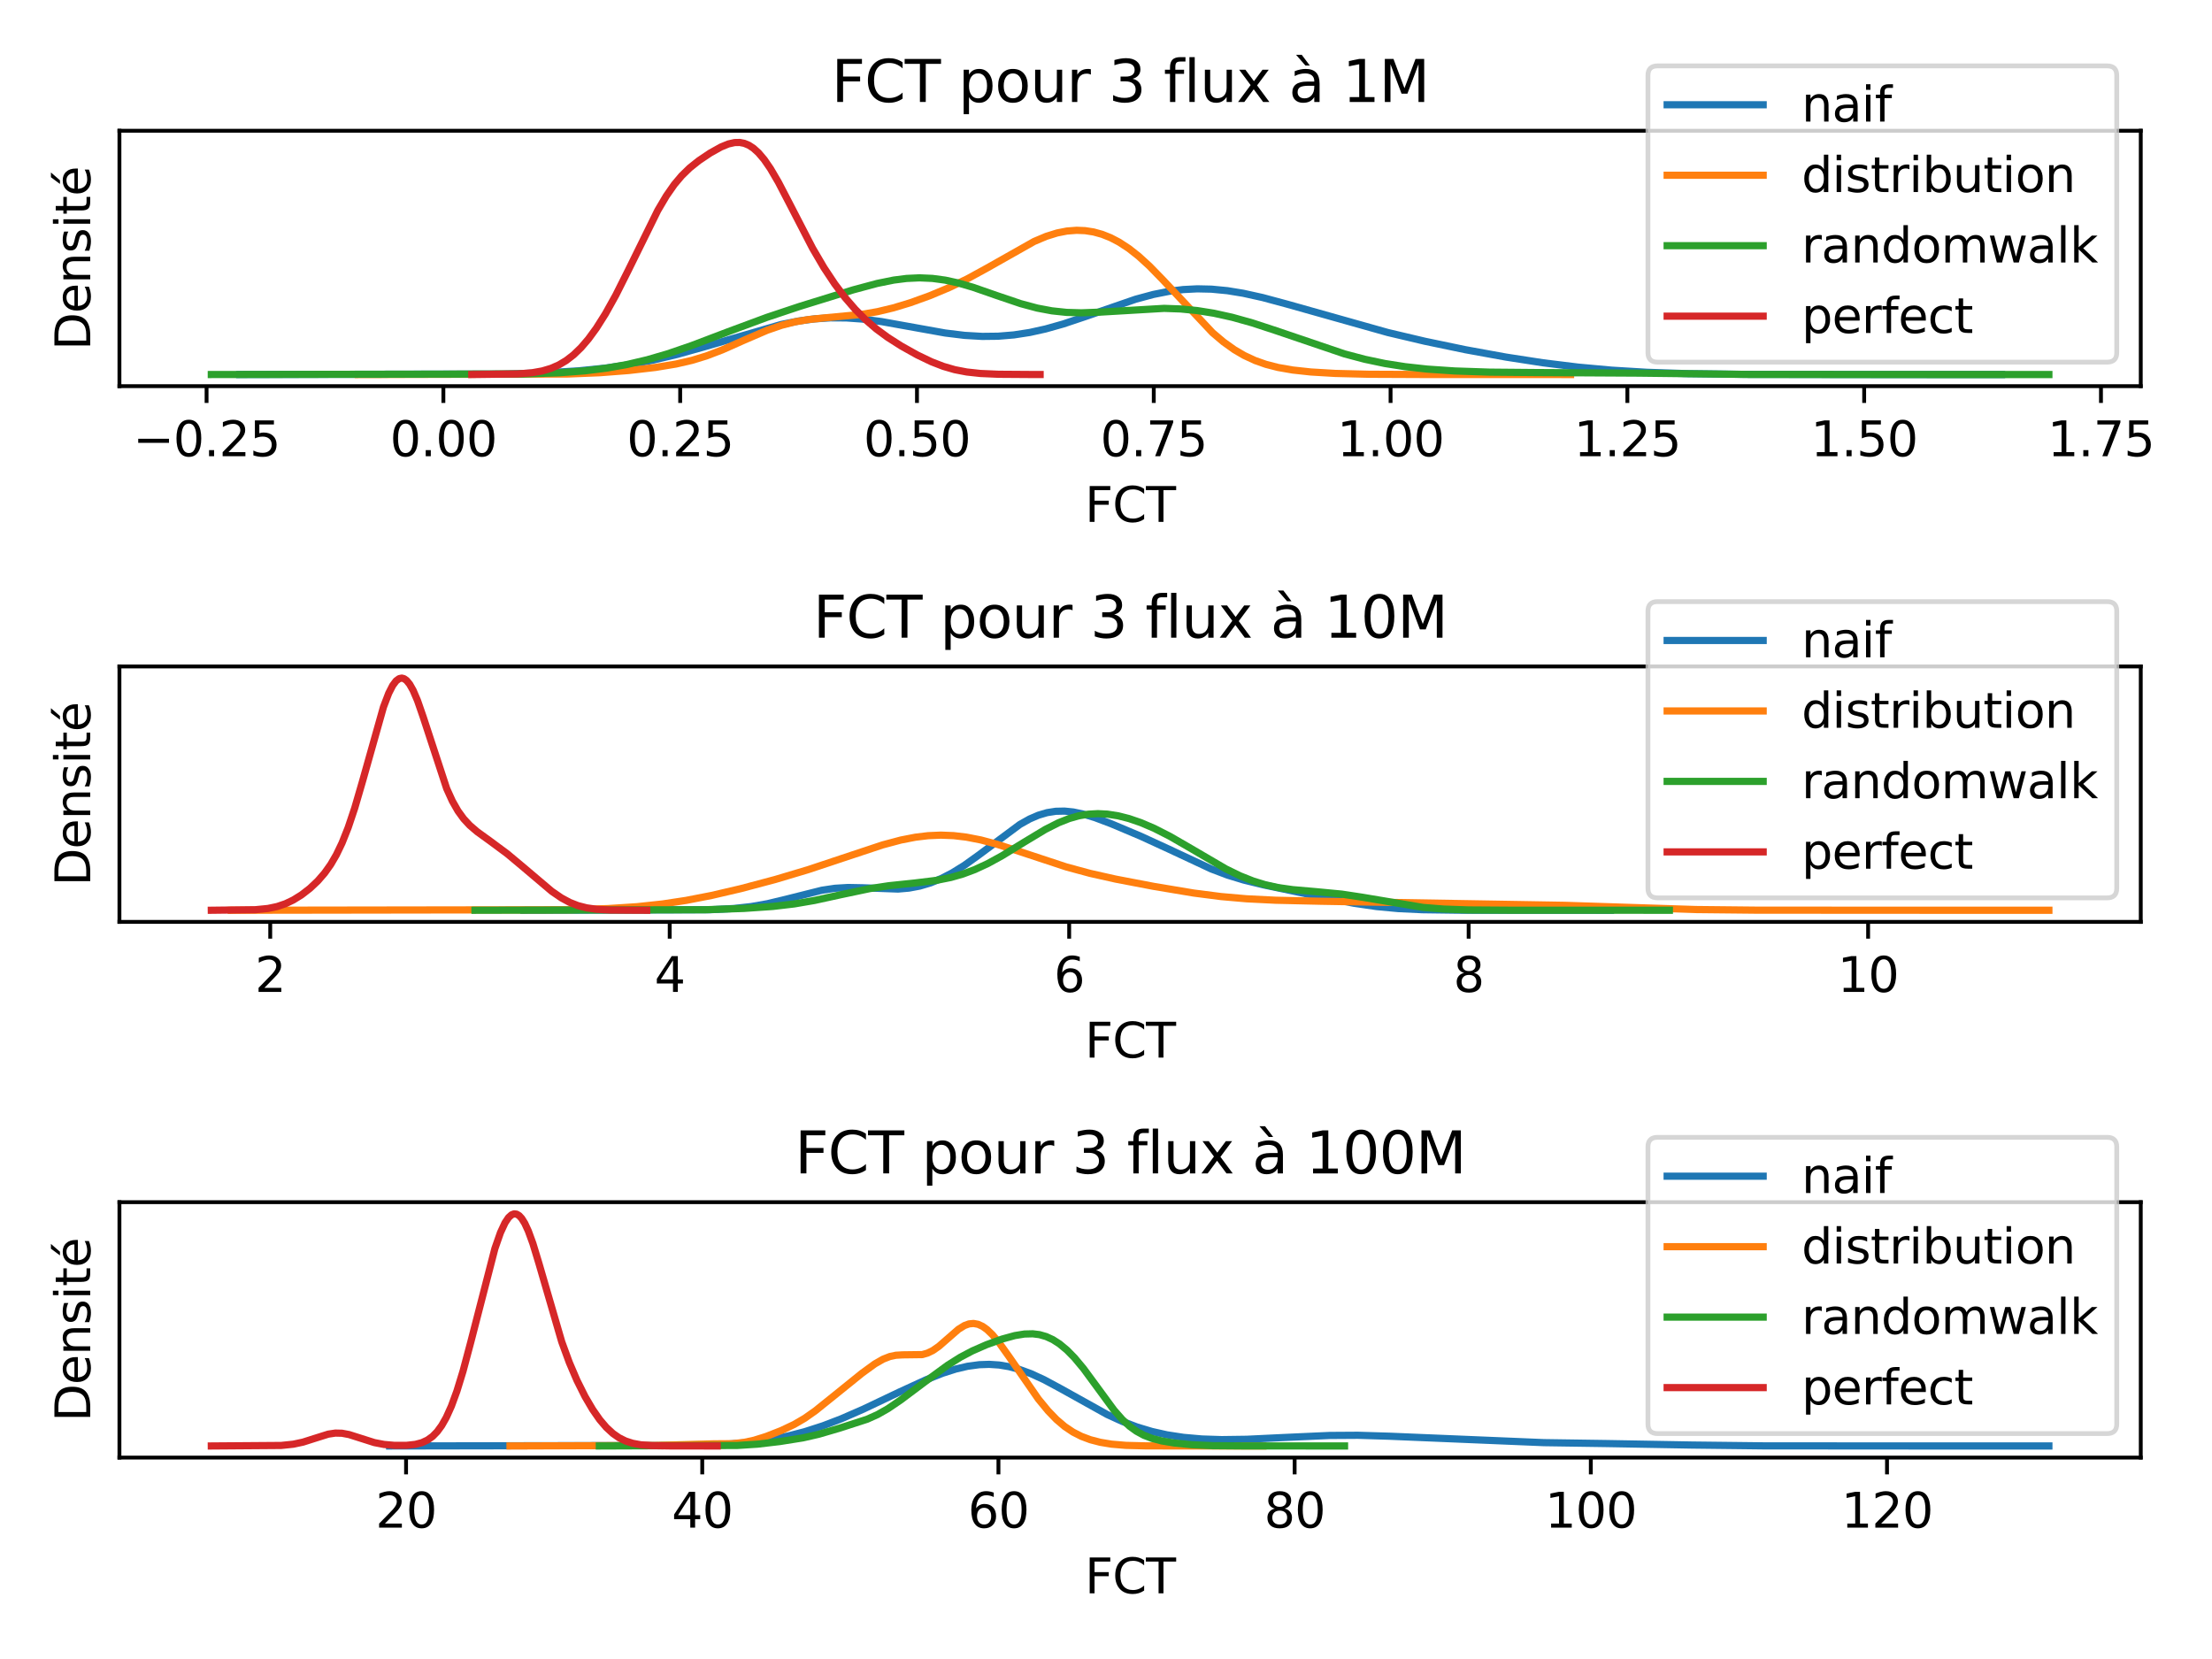 <?xml version="1.0" encoding="utf-8" standalone="no"?>
<!DOCTYPE svg PUBLIC "-//W3C//DTD SVG 1.1//EN"
  "http://www.w3.org/Graphics/SVG/1.1/DTD/svg11.dtd">
<svg xmlns:xlink="http://www.w3.org/1999/xlink" width="460.8pt" height="345.6pt" viewBox="0 0 460.8 345.6" xmlns="http://www.w3.org/2000/svg" version="1.1">
 <defs>
  <style type="text/css">*{stroke-linejoin: round; stroke-linecap: butt}</style>
 </defs>
 <g id="figure_1">
  <g id="patch_1">
   <path d="M 0 345.6 
L 460.8 345.6 
L 460.8 0 
L 0 0 
z
" style="fill: #ffffff"/>
  </g>
  <g id="axes_1">
   <g id="patch_2">
    <path d="M 24.88 80.44 
L 445.959 80.44 
L 445.959 27.24 
L 24.88 27.24 
z
" style="fill: #ffffff"/>
   </g>
   <g id="matplotlib.axis_1">
    <g id="xtick_1">
     <g id="line2d_1">
      <defs>
       <path id="ma97992308f" d="M 0 0 
L 0 3.5 
" style="stroke: #000000; stroke-width: 0.8"/>
      </defs>
      <g>
       <use xlink:href="#ma97992308f" x="43.033" y="80.44" style="stroke: #000000; stroke-width: 0.8"/>
      </g>
     </g>
     <g id="text_1">
      <!-- −0.25 -->
      <g transform="translate(27.711 95.038) scale(0.1 -0.1)">
       <defs>
        <path id="DejaVuSans-2212" d="M 678 2272 
L 4684 2272 
L 4684 1741 
L 678 1741 
L 678 2272 
z
" transform="scale(0.016)"/>
        <path id="DejaVuSans-30" d="M 2034 4250 
Q 1547 4250 1301 3770 
Q 1056 3291 1056 2328 
Q 1056 1369 1301 889 
Q 1547 409 2034 409 
Q 2525 409 2770 889 
Q 3016 1369 3016 2328 
Q 3016 3291 2770 3770 
Q 2525 4250 2034 4250 
z
M 2034 4750 
Q 2819 4750 3233 4129 
Q 3647 3509 3647 2328 
Q 3647 1150 3233 529 
Q 2819 -91 2034 -91 
Q 1250 -91 836 529 
Q 422 1150 422 2328 
Q 422 3509 836 4129 
Q 1250 4750 2034 4750 
z
" transform="scale(0.016)"/>
        <path id="DejaVuSans-2e" d="M 684 794 
L 1344 794 
L 1344 0 
L 684 0 
L 684 794 
z
" transform="scale(0.016)"/>
        <path id="DejaVuSans-32" d="M 1228 531 
L 3431 531 
L 3431 0 
L 469 0 
L 469 531 
Q 828 903 1448 1529 
Q 2069 2156 2228 2338 
Q 2531 2678 2651 2914 
Q 2772 3150 2772 3378 
Q 2772 3750 2511 3984 
Q 2250 4219 1831 4219 
Q 1534 4219 1204 4116 
Q 875 4013 500 3803 
L 500 4441 
Q 881 4594 1212 4672 
Q 1544 4750 1819 4750 
Q 2544 4750 2975 4387 
Q 3406 4025 3406 3419 
Q 3406 3131 3298 2873 
Q 3191 2616 2906 2266 
Q 2828 2175 2409 1742 
Q 1991 1309 1228 531 
z
" transform="scale(0.016)"/>
        <path id="DejaVuSans-35" d="M 691 4666 
L 3169 4666 
L 3169 4134 
L 1269 4134 
L 1269 2991 
Q 1406 3038 1543 3061 
Q 1681 3084 1819 3084 
Q 2600 3084 3056 2656 
Q 3513 2228 3513 1497 
Q 3513 744 3044 326 
Q 2575 -91 1722 -91 
Q 1428 -91 1123 -41 
Q 819 9 494 109 
L 494 744 
Q 775 591 1075 516 
Q 1375 441 1709 441 
Q 2250 441 2565 725 
Q 2881 1009 2881 1497 
Q 2881 1984 2565 2268 
Q 2250 2553 1709 2553 
Q 1456 2553 1204 2497 
Q 953 2441 691 2322 
L 691 4666 
z
" transform="scale(0.016)"/>
       </defs>
       <use xlink:href="#DejaVuSans-2212"/>
       <use xlink:href="#DejaVuSans-30" x="83.789"/>
       <use xlink:href="#DejaVuSans-2e" x="147.412"/>
       <use xlink:href="#DejaVuSans-32" x="179.199"/>
       <use xlink:href="#DejaVuSans-35" x="242.822"/>
      </g>
     </g>
    </g>
    <g id="xtick_2">
     <g id="line2d_2">
      <g>
       <use xlink:href="#ma97992308f" x="92.363" y="80.44" style="stroke: #000000; stroke-width: 0.8"/>
      </g>
     </g>
     <g id="text_2">
      <!-- 0.00 -->
      <g transform="translate(81.23 95.038) scale(0.1 -0.1)">
       <use xlink:href="#DejaVuSans-30"/>
       <use xlink:href="#DejaVuSans-2e" x="63.623"/>
       <use xlink:href="#DejaVuSans-30" x="95.41"/>
       <use xlink:href="#DejaVuSans-30" x="159.033"/>
      </g>
     </g>
    </g>
    <g id="xtick_3">
     <g id="line2d_3">
      <g>
       <use xlink:href="#ma97992308f" x="141.693" y="80.44" style="stroke: #000000; stroke-width: 0.8"/>
      </g>
     </g>
     <g id="text_3">
      <!-- 0.25 -->
      <g transform="translate(130.56 95.038) scale(0.1 -0.1)">
       <use xlink:href="#DejaVuSans-30"/>
       <use xlink:href="#DejaVuSans-2e" x="63.623"/>
       <use xlink:href="#DejaVuSans-32" x="95.41"/>
       <use xlink:href="#DejaVuSans-35" x="159.033"/>
      </g>
     </g>
    </g>
    <g id="xtick_4">
     <g id="line2d_4">
      <g>
       <use xlink:href="#ma97992308f" x="191.023" y="80.44" style="stroke: #000000; stroke-width: 0.8"/>
      </g>
     </g>
     <g id="text_4">
      <!-- 0.50 -->
      <g transform="translate(179.89 95.038) scale(0.1 -0.1)">
       <use xlink:href="#DejaVuSans-30"/>
       <use xlink:href="#DejaVuSans-2e" x="63.623"/>
       <use xlink:href="#DejaVuSans-35" x="95.41"/>
       <use xlink:href="#DejaVuSans-30" x="159.033"/>
      </g>
     </g>
    </g>
    <g id="xtick_5">
     <g id="line2d_5">
      <g>
       <use xlink:href="#ma97992308f" x="240.352" y="80.44" style="stroke: #000000; stroke-width: 0.8"/>
      </g>
     </g>
     <g id="text_5">
      <!-- 0.75 -->
      <g transform="translate(229.219 95.038) scale(0.1 -0.1)">
       <defs>
        <path id="DejaVuSans-37" d="M 525 4666 
L 3525 4666 
L 3525 4397 
L 1831 0 
L 1172 0 
L 2766 4134 
L 525 4134 
L 525 4666 
z
" transform="scale(0.016)"/>
       </defs>
       <use xlink:href="#DejaVuSans-30"/>
       <use xlink:href="#DejaVuSans-2e" x="63.623"/>
       <use xlink:href="#DejaVuSans-37" x="95.41"/>
       <use xlink:href="#DejaVuSans-35" x="159.033"/>
      </g>
     </g>
    </g>
    <g id="xtick_6">
     <g id="line2d_6">
      <g>
       <use xlink:href="#ma97992308f" x="289.682" y="80.44" style="stroke: #000000; stroke-width: 0.8"/>
      </g>
     </g>
     <g id="text_6">
      <!-- 1.00 -->
      <g transform="translate(278.549 95.038) scale(0.1 -0.1)">
       <defs>
        <path id="DejaVuSans-31" d="M 794 531 
L 1825 531 
L 1825 4091 
L 703 3866 
L 703 4441 
L 1819 4666 
L 2450 4666 
L 2450 531 
L 3481 531 
L 3481 0 
L 794 0 
L 794 531 
z
" transform="scale(0.016)"/>
       </defs>
       <use xlink:href="#DejaVuSans-31"/>
       <use xlink:href="#DejaVuSans-2e" x="63.623"/>
       <use xlink:href="#DejaVuSans-30" x="95.41"/>
       <use xlink:href="#DejaVuSans-30" x="159.033"/>
      </g>
     </g>
    </g>
    <g id="xtick_7">
     <g id="line2d_7">
      <g>
       <use xlink:href="#ma97992308f" x="339.012" y="80.44" style="stroke: #000000; stroke-width: 0.8"/>
      </g>
     </g>
     <g id="text_7">
      <!-- 1.25 -->
      <g transform="translate(327.879 95.038) scale(0.1 -0.1)">
       <use xlink:href="#DejaVuSans-31"/>
       <use xlink:href="#DejaVuSans-2e" x="63.623"/>
       <use xlink:href="#DejaVuSans-32" x="95.41"/>
       <use xlink:href="#DejaVuSans-35" x="159.033"/>
      </g>
     </g>
    </g>
    <g id="xtick_8">
     <g id="line2d_8">
      <g>
       <use xlink:href="#ma97992308f" x="388.341" y="80.44" style="stroke: #000000; stroke-width: 0.8"/>
      </g>
     </g>
     <g id="text_8">
      <!-- 1.50 -->
      <g transform="translate(377.209 95.038) scale(0.1 -0.1)">
       <use xlink:href="#DejaVuSans-31"/>
       <use xlink:href="#DejaVuSans-2e" x="63.623"/>
       <use xlink:href="#DejaVuSans-35" x="95.41"/>
       <use xlink:href="#DejaVuSans-30" x="159.033"/>
      </g>
     </g>
    </g>
    <g id="xtick_9">
     <g id="line2d_9">
      <g>
       <use xlink:href="#ma97992308f" x="437.671" y="80.44" style="stroke: #000000; stroke-width: 0.8"/>
      </g>
     </g>
     <g id="text_9">
      <!-- 1.75 -->
      <g transform="translate(426.538 95.038) scale(0.1 -0.1)">
       <use xlink:href="#DejaVuSans-31"/>
       <use xlink:href="#DejaVuSans-2e" x="63.623"/>
       <use xlink:href="#DejaVuSans-37" x="95.41"/>
       <use xlink:href="#DejaVuSans-35" x="159.033"/>
      </g>
     </g>
    </g>
    <g id="text_10">
     <!-- FCT -->
     <g transform="translate(225.998 108.717) scale(0.1 -0.1)">
      <defs>
       <path id="DejaVuSans-46" d="M 628 4666 
L 3309 4666 
L 3309 4134 
L 1259 4134 
L 1259 2759 
L 3109 2759 
L 3109 2228 
L 1259 2228 
L 1259 0 
L 628 0 
L 628 4666 
z
" transform="scale(0.016)"/>
       <path id="DejaVuSans-43" d="M 4122 4306 
L 4122 3641 
Q 3803 3938 3442 4084 
Q 3081 4231 2675 4231 
Q 1875 4231 1450 3742 
Q 1025 3253 1025 2328 
Q 1025 1406 1450 917 
Q 1875 428 2675 428 
Q 3081 428 3442 575 
Q 3803 722 4122 1019 
L 4122 359 
Q 3791 134 3420 21 
Q 3050 -91 2638 -91 
Q 1578 -91 968 557 
Q 359 1206 359 2328 
Q 359 3453 968 4101 
Q 1578 4750 2638 4750 
Q 3056 4750 3426 4639 
Q 3797 4528 4122 4306 
z
" transform="scale(0.016)"/>
       <path id="DejaVuSans-54" d="M -19 4666 
L 3928 4666 
L 3928 4134 
L 2272 4134 
L 2272 0 
L 1638 0 
L 1638 4134 
L -19 4134 
L -19 4666 
z
" transform="scale(0.016)"/>
      </defs>
      <use xlink:href="#DejaVuSans-46"/>
      <use xlink:href="#DejaVuSans-43" x="57.52"/>
      <use xlink:href="#DejaVuSans-54" x="127.344"/>
     </g>
    </g>
   </g>
   <g id="matplotlib.axis_2">
    <g id="text_11">
     <!-- Densité -->
     <g transform="translate(18.8 72.966) rotate(-90) scale(0.1 -0.1)">
      <defs>
       <path id="DejaVuSans-44" d="M 1259 4147 
L 1259 519 
L 2022 519 
Q 2988 519 3436 956 
Q 3884 1394 3884 2338 
Q 3884 3275 3436 3711 
Q 2988 4147 2022 4147 
L 1259 4147 
z
M 628 4666 
L 1925 4666 
Q 3281 4666 3915 4102 
Q 4550 3538 4550 2338 
Q 4550 1131 3912 565 
Q 3275 0 1925 0 
L 628 0 
L 628 4666 
z
" transform="scale(0.016)"/>
       <path id="DejaVuSans-65" d="M 3597 1894 
L 3597 1613 
L 953 1613 
Q 991 1019 1311 708 
Q 1631 397 2203 397 
Q 2534 397 2845 478 
Q 3156 559 3463 722 
L 3463 178 
Q 3153 47 2828 -22 
Q 2503 -91 2169 -91 
Q 1331 -91 842 396 
Q 353 884 353 1716 
Q 353 2575 817 3079 
Q 1281 3584 2069 3584 
Q 2775 3584 3186 3129 
Q 3597 2675 3597 1894 
z
M 3022 2063 
Q 3016 2534 2758 2815 
Q 2500 3097 2075 3097 
Q 1594 3097 1305 2825 
Q 1016 2553 972 2059 
L 3022 2063 
z
" transform="scale(0.016)"/>
       <path id="DejaVuSans-6e" d="M 3513 2113 
L 3513 0 
L 2938 0 
L 2938 2094 
Q 2938 2591 2744 2837 
Q 2550 3084 2163 3084 
Q 1697 3084 1428 2787 
Q 1159 2491 1159 1978 
L 1159 0 
L 581 0 
L 581 3500 
L 1159 3500 
L 1159 2956 
Q 1366 3272 1645 3428 
Q 1925 3584 2291 3584 
Q 2894 3584 3203 3211 
Q 3513 2838 3513 2113 
z
" transform="scale(0.016)"/>
       <path id="DejaVuSans-73" d="M 2834 3397 
L 2834 2853 
Q 2591 2978 2328 3040 
Q 2066 3103 1784 3103 
Q 1356 3103 1142 2972 
Q 928 2841 928 2578 
Q 928 2378 1081 2264 
Q 1234 2150 1697 2047 
L 1894 2003 
Q 2506 1872 2764 1633 
Q 3022 1394 3022 966 
Q 3022 478 2636 193 
Q 2250 -91 1575 -91 
Q 1294 -91 989 -36 
Q 684 19 347 128 
L 347 722 
Q 666 556 975 473 
Q 1284 391 1588 391 
Q 1994 391 2212 530 
Q 2431 669 2431 922 
Q 2431 1156 2273 1281 
Q 2116 1406 1581 1522 
L 1381 1569 
Q 847 1681 609 1914 
Q 372 2147 372 2553 
Q 372 3047 722 3315 
Q 1072 3584 1716 3584 
Q 2034 3584 2315 3537 
Q 2597 3491 2834 3397 
z
" transform="scale(0.016)"/>
       <path id="DejaVuSans-69" d="M 603 3500 
L 1178 3500 
L 1178 0 
L 603 0 
L 603 3500 
z
M 603 4863 
L 1178 4863 
L 1178 4134 
L 603 4134 
L 603 4863 
z
" transform="scale(0.016)"/>
       <path id="DejaVuSans-74" d="M 1172 4494 
L 1172 3500 
L 2356 3500 
L 2356 3053 
L 1172 3053 
L 1172 1153 
Q 1172 725 1289 603 
Q 1406 481 1766 481 
L 2356 481 
L 2356 0 
L 1766 0 
Q 1100 0 847 248 
Q 594 497 594 1153 
L 594 3053 
L 172 3053 
L 172 3500 
L 594 3500 
L 594 4494 
L 1172 4494 
z
" transform="scale(0.016)"/>
       <path id="DejaVuSans-e9" d="M 3597 1894 
L 3597 1613 
L 953 1613 
Q 991 1019 1311 708 
Q 1631 397 2203 397 
Q 2534 397 2845 478 
Q 3156 559 3463 722 
L 3463 178 
Q 3153 47 2828 -22 
Q 2503 -91 2169 -91 
Q 1331 -91 842 396 
Q 353 884 353 1716 
Q 353 2575 817 3079 
Q 1281 3584 2069 3584 
Q 2775 3584 3186 3129 
Q 3597 2675 3597 1894 
z
M 3022 2063 
Q 3016 2534 2758 2815 
Q 2500 3097 2075 3097 
Q 1594 3097 1305 2825 
Q 1016 2553 972 2059 
L 3022 2063 
z
M 2466 5119 
L 3088 5119 
L 2070 3944 
L 1591 3944 
L 2466 5119 
z
" transform="scale(0.016)"/>
      </defs>
      <use xlink:href="#DejaVuSans-44"/>
      <use xlink:href="#DejaVuSans-65" x="77.002"/>
      <use xlink:href="#DejaVuSans-6e" x="138.525"/>
      <use xlink:href="#DejaVuSans-73" x="201.904"/>
      <use xlink:href="#DejaVuSans-69" x="254.004"/>
      <use xlink:href="#DejaVuSans-74" x="281.787"/>
      <use xlink:href="#DejaVuSans-e9" x="320.996"/>
     </g>
    </g>
   </g>
   <g id="line2d_10">
    <path d="M 49.94 78.022 
L 105.047 77.912 
L 113.864 77.661 
L 120.477 77.255 
L 125.987 76.699 
L 131.131 75.957 
L 135.907 75.049 
L 141.05 73.834 
L 146.561 72.295 
L 162.725 67.598 
L 166.399 66.868 
L 169.706 66.426 
L 173.012 66.212 
L 176.318 66.231 
L 179.625 66.466 
L 183.666 66.997 
L 189.177 67.986 
L 196.892 69.37 
L 200.933 69.864 
L 204.607 70.078 
L 207.913 70.04 
L 211.22 69.767 
L 214.526 69.257 
L 217.832 68.524 
L 221.506 67.486 
L 226.282 65.885 
L 236.569 62.336 
L 240.243 61.344 
L 243.549 60.686 
L 246.488 60.319 
L 249.427 60.169 
L 252.366 60.235 
L 255.673 60.551 
L 258.979 61.09 
L 263.02 61.985 
L 268.164 63.371 
L 289.104 69.267 
L 296.819 71.087 
L 305.269 72.849 
L 313.719 74.387 
L 321.434 75.576 
L 328.781 76.481 
L 335.762 77.114 
L 343.109 77.556 
L 351.559 77.837 
L 363.315 77.984 
L 389.767 78.022 
L 416.953 78.022 
L 416.953 78.022 
" clip-path="url(#pe29af34b73)" style="fill: none; stroke: #1f77b4; stroke-width: 1.5; stroke-linecap: square"/>
   </g>
   <g id="line2d_11">
    <path d="M 74.604 78.022 
L 118.342 77.911 
L 124.916 77.648 
L 130.983 77.181 
L 136.546 76.542 
L 140.843 75.832 
L 144.13 75.072 
L 147.164 74.146 
L 150.451 72.891 
L 155.001 70.869 
L 159.805 68.8 
L 162.839 67.755 
L 165.62 67.047 
L 168.401 66.57 
L 171.94 66.201 
L 179.525 65.488 
L 182.812 64.922 
L 186.098 64.136 
L 189.638 63.065 
L 193.683 61.605 
L 197.728 59.91 
L 201.521 58.083 
L 205.566 55.87 
L 215.426 50.302 
L 217.954 49.235 
L 220.229 48.527 
L 222.252 48.13 
L 224.274 47.974 
L 226.044 48.046 
L 227.814 48.322 
L 229.584 48.81 
L 231.353 49.515 
L 233.123 50.438 
L 235.146 51.759 
L 237.168 53.348 
L 239.444 55.421 
L 242.225 58.276 
L 252.59 69.299 
L 254.866 71.227 
L 257.141 72.852 
L 259.164 74.037 
L 261.439 75.096 
L 263.715 75.899 
L 266.243 76.549 
L 269.277 77.078 
L 273.069 77.489 
L 278.125 77.789 
L 285.204 77.965 
L 298.351 78.021 
L 327.173 78.022 
L 327.173 78.022 
" clip-path="url(#pe29af34b73)" style="fill: none; stroke: #ff7f0e; stroke-width: 1.5; stroke-linecap: square"/>
   </g>
   <g id="line2d_12">
    <path d="M 44.02 78.022 
L 109.161 77.914 
L 116.441 77.661 
L 121.806 77.257 
L 126.404 76.686 
L 130.619 75.934 
L 134.834 74.942 
L 139.049 73.714 
L 144.03 72.009 
L 151.694 69.098 
L 159.741 66.116 
L 166.638 63.814 
L 177.75 60.38 
L 182.732 59.043 
L 186.18 58.346 
L 188.863 58.005 
L 191.545 57.88 
L 194.227 57.997 
L 196.91 58.357 
L 199.592 58.942 
L 202.657 59.834 
L 207.639 61.567 
L 212.62 63.253 
L 216.069 64.179 
L 219.134 64.754 
L 222.2 65.078 
L 225.265 65.167 
L 229.097 65.026 
L 242.508 64.238 
L 245.957 64.362 
L 249.405 64.698 
L 252.854 65.247 
L 256.686 66.093 
L 260.901 67.271 
L 265.882 68.907 
L 280.06 73.716 
L 284.275 74.835 
L 288.49 75.723 
L 292.705 76.386 
L 297.303 76.89 
L 303.051 77.278 
L 310.331 77.523 
L 319.911 77.608 
L 341.369 77.73 
L 364.36 78.001 
L 401.529 78.022 
L 426.819 78.022 
L 426.819 78.022 
" clip-path="url(#pe29af34b73)" style="fill: none; stroke: #2ca02c; stroke-width: 1.5; stroke-linecap: square"/>
   </g>
   <g id="line2d_13">
    <path d="M 98.283 78.021 
L 107.763 77.905 
L 110.845 77.65 
L 112.978 77.269 
L 114.756 76.742 
L 116.415 76.02 
L 117.955 75.102 
L 119.496 73.911 
L 121.037 72.424 
L 122.577 70.629 
L 124.236 68.358 
L 126.132 65.357 
L 128.266 61.524 
L 130.873 56.334 
L 137.035 43.822 
L 138.813 40.81 
L 140.472 38.432 
L 142.013 36.603 
L 143.672 34.989 
L 145.568 33.474 
L 147.938 31.882 
L 150.19 30.622 
L 151.731 29.991 
L 153.034 29.697 
L 154.101 29.677 
L 155.049 29.86 
L 155.997 30.254 
L 156.945 30.872 
L 158.012 31.838 
L 159.197 33.237 
L 160.5 35.13 
L 162.159 37.969 
L 164.53 42.529 
L 169.27 51.704 
L 171.64 55.751 
L 173.892 59.148 
L 176.025 61.974 
L 178.158 64.444 
L 180.291 66.583 
L 182.543 68.522 
L 184.913 70.271 
L 187.758 72.086 
L 191.076 73.941 
L 194.039 75.363 
L 196.527 76.326 
L 198.898 77.012 
L 201.386 77.492 
L 204.23 77.8 
L 208.023 77.967 
L 215.607 78.02 
L 216.674 78.021 
L 216.674 78.021 
" clip-path="url(#pe29af34b73)" style="fill: none; stroke: #d62728; stroke-width: 1.5; stroke-linecap: square"/>
   </g>
   <g id="patch_3">
    <path d="M 24.88 80.44 
L 24.88 27.24 
" style="fill: none; stroke: #000000; stroke-width: 0.8; stroke-linejoin: miter; stroke-linecap: square"/>
   </g>
   <g id="patch_4">
    <path d="M 445.959 80.44 
L 445.959 27.24 
" style="fill: none; stroke: #000000; stroke-width: 0.8; stroke-linejoin: miter; stroke-linecap: square"/>
   </g>
   <g id="patch_5">
    <path d="M 24.88 80.44 
L 445.959 80.44 
" style="fill: none; stroke: #000000; stroke-width: 0.8; stroke-linejoin: miter; stroke-linecap: square"/>
   </g>
   <g id="patch_6">
    <path d="M 24.88 27.24 
L 445.959 27.24 
" style="fill: none; stroke: #000000; stroke-width: 0.8; stroke-linejoin: miter; stroke-linecap: square"/>
   </g>
   <g id="text_12">
    <!-- FCT pour 3 flux à 1M -->
    <g transform="translate(173.209 21.24) scale(0.12 -0.12)">
     <defs>
      <path id="DejaVuSans-20" transform="scale(0.016)"/>
      <path id="DejaVuSans-70" d="M 1159 525 
L 1159 -1331 
L 581 -1331 
L 581 3500 
L 1159 3500 
L 1159 2969 
Q 1341 3281 1617 3432 
Q 1894 3584 2278 3584 
Q 2916 3584 3314 3078 
Q 3713 2572 3713 1747 
Q 3713 922 3314 415 
Q 2916 -91 2278 -91 
Q 1894 -91 1617 61 
Q 1341 213 1159 525 
z
M 3116 1747 
Q 3116 2381 2855 2742 
Q 2594 3103 2138 3103 
Q 1681 3103 1420 2742 
Q 1159 2381 1159 1747 
Q 1159 1113 1420 752 
Q 1681 391 2138 391 
Q 2594 391 2855 752 
Q 3116 1113 3116 1747 
z
" transform="scale(0.016)"/>
      <path id="DejaVuSans-6f" d="M 1959 3097 
Q 1497 3097 1228 2736 
Q 959 2375 959 1747 
Q 959 1119 1226 758 
Q 1494 397 1959 397 
Q 2419 397 2687 759 
Q 2956 1122 2956 1747 
Q 2956 2369 2687 2733 
Q 2419 3097 1959 3097 
z
M 1959 3584 
Q 2709 3584 3137 3096 
Q 3566 2609 3566 1747 
Q 3566 888 3137 398 
Q 2709 -91 1959 -91 
Q 1206 -91 779 398 
Q 353 888 353 1747 
Q 353 2609 779 3096 
Q 1206 3584 1959 3584 
z
" transform="scale(0.016)"/>
      <path id="DejaVuSans-75" d="M 544 1381 
L 544 3500 
L 1119 3500 
L 1119 1403 
Q 1119 906 1312 657 
Q 1506 409 1894 409 
Q 2359 409 2629 706 
Q 2900 1003 2900 1516 
L 2900 3500 
L 3475 3500 
L 3475 0 
L 2900 0 
L 2900 538 
Q 2691 219 2414 64 
Q 2138 -91 1772 -91 
Q 1169 -91 856 284 
Q 544 659 544 1381 
z
M 1991 3584 
L 1991 3584 
z
" transform="scale(0.016)"/>
      <path id="DejaVuSans-72" d="M 2631 2963 
Q 2534 3019 2420 3045 
Q 2306 3072 2169 3072 
Q 1681 3072 1420 2755 
Q 1159 2438 1159 1844 
L 1159 0 
L 581 0 
L 581 3500 
L 1159 3500 
L 1159 2956 
Q 1341 3275 1631 3429 
Q 1922 3584 2338 3584 
Q 2397 3584 2469 3576 
Q 2541 3569 2628 3553 
L 2631 2963 
z
" transform="scale(0.016)"/>
      <path id="DejaVuSans-33" d="M 2597 2516 
Q 3050 2419 3304 2112 
Q 3559 1806 3559 1356 
Q 3559 666 3084 287 
Q 2609 -91 1734 -91 
Q 1441 -91 1130 -33 
Q 819 25 488 141 
L 488 750 
Q 750 597 1062 519 
Q 1375 441 1716 441 
Q 2309 441 2620 675 
Q 2931 909 2931 1356 
Q 2931 1769 2642 2001 
Q 2353 2234 1838 2234 
L 1294 2234 
L 1294 2753 
L 1863 2753 
Q 2328 2753 2575 2939 
Q 2822 3125 2822 3475 
Q 2822 3834 2567 4026 
Q 2313 4219 1838 4219 
Q 1578 4219 1281 4162 
Q 984 4106 628 3988 
L 628 4550 
Q 988 4650 1302 4700 
Q 1616 4750 1894 4750 
Q 2613 4750 3031 4423 
Q 3450 4097 3450 3541 
Q 3450 3153 3228 2886 
Q 3006 2619 2597 2516 
z
" transform="scale(0.016)"/>
      <path id="DejaVuSans-66" d="M 2375 4863 
L 2375 4384 
L 1825 4384 
Q 1516 4384 1395 4259 
Q 1275 4134 1275 3809 
L 1275 3500 
L 2222 3500 
L 2222 3053 
L 1275 3053 
L 1275 0 
L 697 0 
L 697 3053 
L 147 3053 
L 147 3500 
L 697 3500 
L 697 3744 
Q 697 4328 969 4595 
Q 1241 4863 1831 4863 
L 2375 4863 
z
" transform="scale(0.016)"/>
      <path id="DejaVuSans-6c" d="M 603 4863 
L 1178 4863 
L 1178 0 
L 603 0 
L 603 4863 
z
" transform="scale(0.016)"/>
      <path id="DejaVuSans-78" d="M 3513 3500 
L 2247 1797 
L 3578 0 
L 2900 0 
L 1881 1375 
L 863 0 
L 184 0 
L 1544 1831 
L 300 3500 
L 978 3500 
L 1906 2253 
L 2834 3500 
L 3513 3500 
z
" transform="scale(0.016)"/>
      <path id="DejaVuSans-e0" d="M 2194 1759 
Q 1497 1759 1228 1600 
Q 959 1441 959 1056 
Q 959 750 1161 570 
Q 1363 391 1709 391 
Q 2188 391 2477 730 
Q 2766 1069 2766 1631 
L 2766 1759 
L 2194 1759 
z
M 3341 1997 
L 3341 0 
L 2766 0 
L 2766 531 
Q 2569 213 2275 61 
Q 1981 -91 1556 -91 
Q 1019 -91 701 211 
Q 384 513 384 1019 
Q 384 1609 779 1909 
Q 1175 2209 1959 2209 
L 2766 2209 
L 2766 2266 
Q 2766 2663 2505 2880 
Q 2244 3097 1772 3097 
Q 1472 3097 1187 3025 
Q 903 2953 641 2809 
L 641 3341 
Q 956 3463 1253 3523 
Q 1550 3584 1831 3584 
Q 2591 3584 2966 3190 
Q 3341 2797 3341 1997 
z
M 1403 5119 
L 2284 3950 
L 1806 3950 
L 787 5119 
L 1403 5119 
z
" transform="scale(0.016)"/>
      <path id="DejaVuSans-4d" d="M 628 4666 
L 1569 4666 
L 2759 1491 
L 3956 4666 
L 4897 4666 
L 4897 0 
L 4281 0 
L 4281 4097 
L 3078 897 
L 2444 897 
L 1241 4097 
L 1241 0 
L 628 0 
L 628 4666 
z
" transform="scale(0.016)"/>
     </defs>
     <use xlink:href="#DejaVuSans-46"/>
     <use xlink:href="#DejaVuSans-43" x="57.52"/>
     <use xlink:href="#DejaVuSans-54" x="127.344"/>
     <use xlink:href="#DejaVuSans-20" x="188.428"/>
     <use xlink:href="#DejaVuSans-70" x="220.215"/>
     <use xlink:href="#DejaVuSans-6f" x="283.691"/>
     <use xlink:href="#DejaVuSans-75" x="344.873"/>
     <use xlink:href="#DejaVuSans-72" x="408.252"/>
     <use xlink:href="#DejaVuSans-20" x="449.365"/>
     <use xlink:href="#DejaVuSans-33" x="481.152"/>
     <use xlink:href="#DejaVuSans-20" x="544.775"/>
     <use xlink:href="#DejaVuSans-66" x="576.562"/>
     <use xlink:href="#DejaVuSans-6c" x="611.768"/>
     <use xlink:href="#DejaVuSans-75" x="639.551"/>
     <use xlink:href="#DejaVuSans-78" x="702.93"/>
     <use xlink:href="#DejaVuSans-20" x="762.109"/>
     <use xlink:href="#DejaVuSans-e0" x="793.896"/>
     <use xlink:href="#DejaVuSans-20" x="855.176"/>
     <use xlink:href="#DejaVuSans-31" x="886.963"/>
     <use xlink:href="#DejaVuSans-4d" x="950.586"/>
    </g>
   </g>
   <g id="legend_1">
    <g id="patch_7">
     <path d="M 345.299 75.44 
L 438.959 75.44 
Q 440.959 75.44 440.959 73.44 
L 440.959 15.727 
Q 440.959 13.727 438.959 13.727 
L 345.299 13.727 
Q 343.299 13.727 343.299 15.727 
L 343.299 73.44 
Q 343.299 75.44 345.299 75.44 
z
" style="fill: #ffffff; opacity: 0.8; stroke: #cccccc; stroke-linejoin: miter"/>
    </g>
    <g id="line2d_14">
     <path d="M 347.299 21.826 
L 357.299 21.826 
L 367.299 21.826 
" style="fill: none; stroke: #1f77b4; stroke-width: 1.5; stroke-linecap: square"/>
    </g>
    <g id="text_13">
     <!-- naif -->
     <g transform="translate(375.299 25.326) scale(0.1 -0.1)">
      <defs>
       <path id="DejaVuSans-61" d="M 2194 1759 
Q 1497 1759 1228 1600 
Q 959 1441 959 1056 
Q 959 750 1161 570 
Q 1363 391 1709 391 
Q 2188 391 2477 730 
Q 2766 1069 2766 1631 
L 2766 1759 
L 2194 1759 
z
M 3341 1997 
L 3341 0 
L 2766 0 
L 2766 531 
Q 2569 213 2275 61 
Q 1981 -91 1556 -91 
Q 1019 -91 701 211 
Q 384 513 384 1019 
Q 384 1609 779 1909 
Q 1175 2209 1959 2209 
L 2766 2209 
L 2766 2266 
Q 2766 2663 2505 2880 
Q 2244 3097 1772 3097 
Q 1472 3097 1187 3025 
Q 903 2953 641 2809 
L 641 3341 
Q 956 3463 1253 3523 
Q 1550 3584 1831 3584 
Q 2591 3584 2966 3190 
Q 3341 2797 3341 1997 
z
" transform="scale(0.016)"/>
      </defs>
      <use xlink:href="#DejaVuSans-6e"/>
      <use xlink:href="#DejaVuSans-61" x="63.379"/>
      <use xlink:href="#DejaVuSans-69" x="124.658"/>
      <use xlink:href="#DejaVuSans-66" x="152.441"/>
     </g>
    </g>
    <g id="line2d_15">
     <path d="M 347.299 36.504 
L 357.299 36.504 
L 367.299 36.504 
" style="fill: none; stroke: #ff7f0e; stroke-width: 1.5; stroke-linecap: square"/>
    </g>
    <g id="text_14">
     <!-- distribution -->
     <g transform="translate(375.299 40.004) scale(0.1 -0.1)">
      <defs>
       <path id="DejaVuSans-64" d="M 2906 2969 
L 2906 4863 
L 3481 4863 
L 3481 0 
L 2906 0 
L 2906 525 
Q 2725 213 2448 61 
Q 2172 -91 1784 -91 
Q 1150 -91 751 415 
Q 353 922 353 1747 
Q 353 2572 751 3078 
Q 1150 3584 1784 3584 
Q 2172 3584 2448 3432 
Q 2725 3281 2906 2969 
z
M 947 1747 
Q 947 1113 1208 752 
Q 1469 391 1925 391 
Q 2381 391 2643 752 
Q 2906 1113 2906 1747 
Q 2906 2381 2643 2742 
Q 2381 3103 1925 3103 
Q 1469 3103 1208 2742 
Q 947 2381 947 1747 
z
" transform="scale(0.016)"/>
       <path id="DejaVuSans-62" d="M 3116 1747 
Q 3116 2381 2855 2742 
Q 2594 3103 2138 3103 
Q 1681 3103 1420 2742 
Q 1159 2381 1159 1747 
Q 1159 1113 1420 752 
Q 1681 391 2138 391 
Q 2594 391 2855 752 
Q 3116 1113 3116 1747 
z
M 1159 2969 
Q 1341 3281 1617 3432 
Q 1894 3584 2278 3584 
Q 2916 3584 3314 3078 
Q 3713 2572 3713 1747 
Q 3713 922 3314 415 
Q 2916 -91 2278 -91 
Q 1894 -91 1617 61 
Q 1341 213 1159 525 
L 1159 0 
L 581 0 
L 581 4863 
L 1159 4863 
L 1159 2969 
z
" transform="scale(0.016)"/>
      </defs>
      <use xlink:href="#DejaVuSans-64"/>
      <use xlink:href="#DejaVuSans-69" x="63.477"/>
      <use xlink:href="#DejaVuSans-73" x="91.26"/>
      <use xlink:href="#DejaVuSans-74" x="143.359"/>
      <use xlink:href="#DejaVuSans-72" x="182.568"/>
      <use xlink:href="#DejaVuSans-69" x="223.682"/>
      <use xlink:href="#DejaVuSans-62" x="251.465"/>
      <use xlink:href="#DejaVuSans-75" x="314.941"/>
      <use xlink:href="#DejaVuSans-74" x="378.32"/>
      <use xlink:href="#DejaVuSans-69" x="417.529"/>
      <use xlink:href="#DejaVuSans-6f" x="445.312"/>
      <use xlink:href="#DejaVuSans-6e" x="506.494"/>
     </g>
    </g>
    <g id="line2d_16">
     <path d="M 347.299 51.182 
L 357.299 51.182 
L 367.299 51.182 
" style="fill: none; stroke: #2ca02c; stroke-width: 1.5; stroke-linecap: square"/>
    </g>
    <g id="text_15">
     <!-- randomwalk -->
     <g transform="translate(375.299 54.682) scale(0.1 -0.1)">
      <defs>
       <path id="DejaVuSans-6d" d="M 3328 2828 
Q 3544 3216 3844 3400 
Q 4144 3584 4550 3584 
Q 5097 3584 5394 3201 
Q 5691 2819 5691 2113 
L 5691 0 
L 5113 0 
L 5113 2094 
Q 5113 2597 4934 2840 
Q 4756 3084 4391 3084 
Q 3944 3084 3684 2787 
Q 3425 2491 3425 1978 
L 3425 0 
L 2847 0 
L 2847 2094 
Q 2847 2600 2669 2842 
Q 2491 3084 2119 3084 
Q 1678 3084 1418 2786 
Q 1159 2488 1159 1978 
L 1159 0 
L 581 0 
L 581 3500 
L 1159 3500 
L 1159 2956 
Q 1356 3278 1631 3431 
Q 1906 3584 2284 3584 
Q 2666 3584 2933 3390 
Q 3200 3197 3328 2828 
z
" transform="scale(0.016)"/>
       <path id="DejaVuSans-77" d="M 269 3500 
L 844 3500 
L 1563 769 
L 2278 3500 
L 2956 3500 
L 3675 769 
L 4391 3500 
L 4966 3500 
L 4050 0 
L 3372 0 
L 2619 2869 
L 1863 0 
L 1184 0 
L 269 3500 
z
" transform="scale(0.016)"/>
       <path id="DejaVuSans-6b" d="M 581 4863 
L 1159 4863 
L 1159 1991 
L 2875 3500 
L 3609 3500 
L 1753 1863 
L 3688 0 
L 2938 0 
L 1159 1709 
L 1159 0 
L 581 0 
L 581 4863 
z
" transform="scale(0.016)"/>
      </defs>
      <use xlink:href="#DejaVuSans-72"/>
      <use xlink:href="#DejaVuSans-61" x="41.113"/>
      <use xlink:href="#DejaVuSans-6e" x="102.393"/>
      <use xlink:href="#DejaVuSans-64" x="165.771"/>
      <use xlink:href="#DejaVuSans-6f" x="229.248"/>
      <use xlink:href="#DejaVuSans-6d" x="290.43"/>
      <use xlink:href="#DejaVuSans-77" x="387.842"/>
      <use xlink:href="#DejaVuSans-61" x="469.629"/>
      <use xlink:href="#DejaVuSans-6c" x="530.908"/>
      <use xlink:href="#DejaVuSans-6b" x="558.691"/>
     </g>
    </g>
    <g id="line2d_17">
     <path d="M 347.299 65.86 
L 357.299 65.86 
L 367.299 65.86 
" style="fill: none; stroke: #d62728; stroke-width: 1.5; stroke-linecap: square"/>
    </g>
    <g id="text_16">
     <!-- perfect -->
     <g transform="translate(375.299 69.36) scale(0.1 -0.1)">
      <defs>
       <path id="DejaVuSans-63" d="M 3122 3366 
L 3122 2828 
Q 2878 2963 2633 3030 
Q 2388 3097 2138 3097 
Q 1578 3097 1268 2742 
Q 959 2388 959 1747 
Q 959 1106 1268 751 
Q 1578 397 2138 397 
Q 2388 397 2633 464 
Q 2878 531 3122 666 
L 3122 134 
Q 2881 22 2623 -34 
Q 2366 -91 2075 -91 
Q 1284 -91 818 406 
Q 353 903 353 1747 
Q 353 2603 823 3093 
Q 1294 3584 2113 3584 
Q 2378 3584 2631 3529 
Q 2884 3475 3122 3366 
z
" transform="scale(0.016)"/>
      </defs>
      <use xlink:href="#DejaVuSans-70"/>
      <use xlink:href="#DejaVuSans-65" x="63.477"/>
      <use xlink:href="#DejaVuSans-72" x="125"/>
      <use xlink:href="#DejaVuSans-66" x="166.113"/>
      <use xlink:href="#DejaVuSans-65" x="201.318"/>
      <use xlink:href="#DejaVuSans-63" x="262.842"/>
      <use xlink:href="#DejaVuSans-74" x="317.822"/>
     </g>
    </g>
   </g>
  </g>
  <g id="axes_2">
   <g id="patch_8">
    <path d="M 24.88 192.04 
L 445.959 192.04 
L 445.959 138.84 
L 24.88 138.84 
z
" style="fill: #ffffff"/>
   </g>
   <g id="matplotlib.axis_3">
    <g id="xtick_10">
     <g id="line2d_18">
      <g>
       <use xlink:href="#ma97992308f" x="56.294" y="192.04" style="stroke: #000000; stroke-width: 0.8"/>
      </g>
     </g>
     <g id="text_17">
      <!-- 2 -->
      <g transform="translate(53.113 206.638) scale(0.1 -0.1)">
       <use xlink:href="#DejaVuSans-32"/>
      </g>
     </g>
    </g>
    <g id="xtick_11">
     <g id="line2d_19">
      <g>
       <use xlink:href="#ma97992308f" x="139.512" y="192.04" style="stroke: #000000; stroke-width: 0.8"/>
      </g>
     </g>
     <g id="text_18">
      <!-- 4 -->
      <g transform="translate(136.33 206.638) scale(0.1 -0.1)">
       <defs>
        <path id="DejaVuSans-34" d="M 2419 4116 
L 825 1625 
L 2419 1625 
L 2419 4116 
z
M 2253 4666 
L 3047 4666 
L 3047 1625 
L 3713 1625 
L 3713 1100 
L 3047 1100 
L 3047 0 
L 2419 0 
L 2419 1100 
L 313 1100 
L 313 1709 
L 2253 4666 
z
" transform="scale(0.016)"/>
       </defs>
       <use xlink:href="#DejaVuSans-34"/>
      </g>
     </g>
    </g>
    <g id="xtick_12">
     <g id="line2d_20">
      <g>
       <use xlink:href="#ma97992308f" x="222.729" y="192.04" style="stroke: #000000; stroke-width: 0.8"/>
      </g>
     </g>
     <g id="text_19">
      <!-- 6 -->
      <g transform="translate(219.547 206.638) scale(0.1 -0.1)">
       <defs>
        <path id="DejaVuSans-36" d="M 2113 2584 
Q 1688 2584 1439 2293 
Q 1191 2003 1191 1497 
Q 1191 994 1439 701 
Q 1688 409 2113 409 
Q 2538 409 2786 701 
Q 3034 994 3034 1497 
Q 3034 2003 2786 2293 
Q 2538 2584 2113 2584 
z
M 3366 4563 
L 3366 3988 
Q 3128 4100 2886 4159 
Q 2644 4219 2406 4219 
Q 1781 4219 1451 3797 
Q 1122 3375 1075 2522 
Q 1259 2794 1537 2939 
Q 1816 3084 2150 3084 
Q 2853 3084 3261 2657 
Q 3669 2231 3669 1497 
Q 3669 778 3244 343 
Q 2819 -91 2113 -91 
Q 1303 -91 875 529 
Q 447 1150 447 2328 
Q 447 3434 972 4092 
Q 1497 4750 2381 4750 
Q 2619 4750 2861 4703 
Q 3103 4656 3366 4563 
z
" transform="scale(0.016)"/>
       </defs>
       <use xlink:href="#DejaVuSans-36"/>
      </g>
     </g>
    </g>
    <g id="xtick_13">
     <g id="line2d_21">
      <g>
       <use xlink:href="#ma97992308f" x="305.946" y="192.04" style="stroke: #000000; stroke-width: 0.8"/>
      </g>
     </g>
     <g id="text_20">
      <!-- 8 -->
      <g transform="translate(302.765 206.638) scale(0.1 -0.1)">
       <defs>
        <path id="DejaVuSans-38" d="M 2034 2216 
Q 1584 2216 1326 1975 
Q 1069 1734 1069 1313 
Q 1069 891 1326 650 
Q 1584 409 2034 409 
Q 2484 409 2743 651 
Q 3003 894 3003 1313 
Q 3003 1734 2745 1975 
Q 2488 2216 2034 2216 
z
M 1403 2484 
Q 997 2584 770 2862 
Q 544 3141 544 3541 
Q 544 4100 942 4425 
Q 1341 4750 2034 4750 
Q 2731 4750 3128 4425 
Q 3525 4100 3525 3541 
Q 3525 3141 3298 2862 
Q 3072 2584 2669 2484 
Q 3125 2378 3379 2068 
Q 3634 1759 3634 1313 
Q 3634 634 3220 271 
Q 2806 -91 2034 -91 
Q 1263 -91 848 271 
Q 434 634 434 1313 
Q 434 1759 690 2068 
Q 947 2378 1403 2484 
z
M 1172 3481 
Q 1172 3119 1398 2916 
Q 1625 2713 2034 2713 
Q 2441 2713 2670 2916 
Q 2900 3119 2900 3481 
Q 2900 3844 2670 4047 
Q 2441 4250 2034 4250 
Q 1625 4250 1398 4047 
Q 1172 3844 1172 3481 
z
" transform="scale(0.016)"/>
       </defs>
       <use xlink:href="#DejaVuSans-38"/>
      </g>
     </g>
    </g>
    <g id="xtick_14">
     <g id="line2d_22">
      <g>
       <use xlink:href="#ma97992308f" x="389.163" y="192.04" style="stroke: #000000; stroke-width: 0.8"/>
      </g>
     </g>
     <g id="text_21">
      <!-- 10 -->
      <g transform="translate(382.8 206.638) scale(0.1 -0.1)">
       <use xlink:href="#DejaVuSans-31"/>
       <use xlink:href="#DejaVuSans-30" x="63.623"/>
      </g>
     </g>
    </g>
    <g id="text_22">
     <!-- FCT -->
     <g transform="translate(225.998 220.317) scale(0.1 -0.1)">
      <use xlink:href="#DejaVuSans-46"/>
      <use xlink:href="#DejaVuSans-43" x="57.52"/>
      <use xlink:href="#DejaVuSans-54" x="127.344"/>
     </g>
    </g>
   </g>
   <g id="matplotlib.axis_4">
    <g id="text_23">
     <!-- Densité -->
     <g transform="translate(18.8 184.566) rotate(-90) scale(0.1 -0.1)">
      <use xlink:href="#DejaVuSans-44"/>
      <use xlink:href="#DejaVuSans-65" x="77.002"/>
      <use xlink:href="#DejaVuSans-6e" x="138.525"/>
      <use xlink:href="#DejaVuSans-73" x="201.904"/>
      <use xlink:href="#DejaVuSans-69" x="254.004"/>
      <use xlink:href="#DejaVuSans-74" x="281.787"/>
      <use xlink:href="#DejaVuSans-e9" x="320.996"/>
     </g>
    </g>
   </g>
   <g id="line2d_23">
    <path d="M 109.137 189.622 
L 147.882 189.515 
L 152.867 189.254 
L 156.492 188.852 
L 159.891 188.253 
L 163.742 187.329 
L 171.219 185.452 
L 173.938 185.045 
L 176.657 184.88 
L 179.603 184.936 
L 187.08 185.205 
L 189.346 185.008 
L 191.611 184.584 
L 193.877 183.911 
L 196.143 182.984 
L 198.409 181.811 
L 200.901 180.263 
L 203.847 178.152 
L 212.457 171.75 
L 214.496 170.607 
L 216.308 169.825 
L 218.121 169.288 
L 219.934 169.005 
L 221.746 168.965 
L 223.559 169.147 
L 225.598 169.571 
L 228.09 170.326 
L 231.489 171.607 
L 237.607 174.19 
L 243.498 176.895 
L 252.334 181.023 
L 255.733 182.307 
L 259.131 183.341 
L 263.21 184.333 
L 273.179 186.421 
L 282.016 188.159 
L 286.774 188.853 
L 291.305 189.276 
L 296.29 189.509 
L 303.767 189.609 
L 333.675 189.622 
L 335.488 189.622 
L 335.488 189.622 
" clip-path="url(#p8603b34bc9)" style="fill: none; stroke: #1f77b4; stroke-width: 1.5; stroke-linecap: square"/>
   </g>
   <g id="line2d_24">
    <path d="M 48.181 189.622 
L 118.678 189.517 
L 126.637 189.276 
L 132.702 188.881 
L 138.008 188.313 
L 142.935 187.568 
L 148.241 186.537 
L 154.306 185.125 
L 161.507 183.211 
L 168.329 181.175 
L 175.53 178.776 
L 183.869 176.008 
L 187.659 174.997 
L 190.691 174.406 
L 193.344 174.086 
L 195.997 173.973 
L 198.65 174.076 
L 201.304 174.388 
L 204.336 174.98 
L 207.747 175.888 
L 212.295 177.354 
L 222.15 180.605 
L 227.077 181.937 
L 232.383 183.127 
L 240.342 184.648 
L 248.681 186.039 
L 254.366 186.771 
L 259.672 187.234 
L 265.736 187.534 
L 275.212 187.746 
L 326 188.597 
L 337.371 188.962 
L 353.289 189.473 
L 365.797 189.601 
L 400.667 189.622 
L 426.819 189.622 
L 426.819 189.622 
" clip-path="url(#p8603b34bc9)" style="fill: none; stroke: #ff7f0e; stroke-width: 1.5; stroke-linecap: square"/>
   </g>
   <g id="line2d_25">
    <path d="M 98.943 189.622 
L 147.013 189.512 
L 154.984 189.24 
L 160.961 188.83 
L 165.444 188.306 
L 169.679 187.58 
L 175.158 186.384 
L 181.136 185.125 
L 185.121 184.516 
L 190.6 183.943 
L 195.084 183.394 
L 198.072 182.795 
L 200.563 182.084 
L 203.054 181.156 
L 205.794 179.887 
L 208.782 178.248 
L 213.266 175.491 
L 217.749 172.791 
L 220.489 171.404 
L 222.73 170.516 
L 224.723 169.95 
L 226.715 169.611 
L 228.708 169.499 
L 230.7 169.602 
L 232.942 169.952 
L 235.184 170.521 
L 237.674 171.374 
L 240.414 172.545 
L 243.652 174.19 
L 247.637 176.488 
L 255.358 181.001 
L 258.347 182.458 
L 261.087 183.545 
L 263.577 184.306 
L 266.317 184.907 
L 269.306 185.331 
L 274.038 185.74 
L 279.518 186.261 
L 283.752 186.903 
L 296.454 189.03 
L 300.689 189.372 
L 305.919 189.556 
L 315.384 189.619 
L 347.762 189.622 
L 347.762 189.622 
" clip-path="url(#p8603b34bc9)" style="fill: none; stroke: #2ca02c; stroke-width: 1.5; stroke-linecap: square"/>
   </g>
   <g id="line2d_26">
    <path d="M 44.02 189.622 
L 53.19 189.511 
L 55.824 189.25 
L 57.73 188.85 
L 59.456 188.267 
L 61.09 187.488 
L 62.815 186.415 
L 64.54 185.082 
L 66.175 183.544 
L 67.627 181.875 
L 68.898 180.084 
L 70.079 178.054 
L 71.259 175.593 
L 72.53 172.398 
L 73.892 168.337 
L 75.527 162.724 
L 79.885 147.276 
L 80.975 144.42 
L 81.792 142.817 
L 82.518 141.844 
L 83.154 141.371 
L 83.698 141.258 
L 84.152 141.372 
L 84.697 141.755 
L 85.333 142.527 
L 86.059 143.809 
L 86.967 145.927 
L 88.147 149.324 
L 93.051 164.276 
L 94.231 166.87 
L 95.411 168.943 
L 96.592 170.568 
L 97.863 171.937 
L 99.406 173.261 
L 102.04 175.164 
L 105.671 177.856 
L 108.94 180.59 
L 114.933 185.665 
L 116.93 187.037 
L 118.655 187.972 
L 120.381 188.653 
L 122.197 189.121 
L 124.285 189.416 
L 127.1 189.573 
L 133.001 189.621 
L 134.727 189.622 
L 134.727 189.622 
" clip-path="url(#p8603b34bc9)" style="fill: none; stroke: #d62728; stroke-width: 1.5; stroke-linecap: square"/>
   </g>
   <g id="patch_9">
    <path d="M 24.88 192.04 
L 24.88 138.84 
" style="fill: none; stroke: #000000; stroke-width: 0.8; stroke-linejoin: miter; stroke-linecap: square"/>
   </g>
   <g id="patch_10">
    <path d="M 445.959 192.04 
L 445.959 138.84 
" style="fill: none; stroke: #000000; stroke-width: 0.8; stroke-linejoin: miter; stroke-linecap: square"/>
   </g>
   <g id="patch_11">
    <path d="M 24.88 192.04 
L 445.959 192.04 
" style="fill: none; stroke: #000000; stroke-width: 0.8; stroke-linejoin: miter; stroke-linecap: square"/>
   </g>
   <g id="patch_12">
    <path d="M 24.88 138.84 
L 445.959 138.84 
" style="fill: none; stroke: #000000; stroke-width: 0.8; stroke-linejoin: miter; stroke-linecap: square"/>
   </g>
   <g id="text_24">
    <!-- FCT pour 3 flux à 10M -->
    <g transform="translate(169.391 132.84) scale(0.12 -0.12)">
     <use xlink:href="#DejaVuSans-46"/>
     <use xlink:href="#DejaVuSans-43" x="57.52"/>
     <use xlink:href="#DejaVuSans-54" x="127.344"/>
     <use xlink:href="#DejaVuSans-20" x="188.428"/>
     <use xlink:href="#DejaVuSans-70" x="220.215"/>
     <use xlink:href="#DejaVuSans-6f" x="283.691"/>
     <use xlink:href="#DejaVuSans-75" x="344.873"/>
     <use xlink:href="#DejaVuSans-72" x="408.252"/>
     <use xlink:href="#DejaVuSans-20" x="449.365"/>
     <use xlink:href="#DejaVuSans-33" x="481.152"/>
     <use xlink:href="#DejaVuSans-20" x="544.775"/>
     <use xlink:href="#DejaVuSans-66" x="576.562"/>
     <use xlink:href="#DejaVuSans-6c" x="611.768"/>
     <use xlink:href="#DejaVuSans-75" x="639.551"/>
     <use xlink:href="#DejaVuSans-78" x="702.93"/>
     <use xlink:href="#DejaVuSans-20" x="762.109"/>
     <use xlink:href="#DejaVuSans-e0" x="793.896"/>
     <use xlink:href="#DejaVuSans-20" x="855.176"/>
     <use xlink:href="#DejaVuSans-31" x="886.963"/>
     <use xlink:href="#DejaVuSans-30" x="950.586"/>
     <use xlink:href="#DejaVuSans-4d" x="1014.209"/>
    </g>
   </g>
   <g id="legend_2">
    <g id="patch_13">
     <path d="M 345.299 187.04 
L 438.959 187.04 
Q 440.959 187.04 440.959 185.04 
L 440.959 127.328 
Q 440.959 125.328 438.959 125.328 
L 345.299 125.328 
Q 343.299 125.328 343.299 127.328 
L 343.299 185.04 
Q 343.299 187.04 345.299 187.04 
z
" style="fill: #ffffff; opacity: 0.8; stroke: #cccccc; stroke-linejoin: miter"/>
    </g>
    <g id="line2d_27">
     <path d="M 347.299 133.426 
L 357.299 133.426 
L 367.299 133.426 
" style="fill: none; stroke: #1f77b4; stroke-width: 1.5; stroke-linecap: square"/>
    </g>
    <g id="text_25">
     <!-- naif -->
     <g transform="translate(375.299 136.926) scale(0.1 -0.1)">
      <use xlink:href="#DejaVuSans-6e"/>
      <use xlink:href="#DejaVuSans-61" x="63.379"/>
      <use xlink:href="#DejaVuSans-69" x="124.658"/>
      <use xlink:href="#DejaVuSans-66" x="152.441"/>
     </g>
    </g>
    <g id="line2d_28">
     <path d="M 347.299 148.104 
L 357.299 148.104 
L 367.299 148.104 
" style="fill: none; stroke: #ff7f0e; stroke-width: 1.5; stroke-linecap: square"/>
    </g>
    <g id="text_26">
     <!-- distribution -->
     <g transform="translate(375.299 151.604) scale(0.1 -0.1)">
      <use xlink:href="#DejaVuSans-64"/>
      <use xlink:href="#DejaVuSans-69" x="63.477"/>
      <use xlink:href="#DejaVuSans-73" x="91.26"/>
      <use xlink:href="#DejaVuSans-74" x="143.359"/>
      <use xlink:href="#DejaVuSans-72" x="182.568"/>
      <use xlink:href="#DejaVuSans-69" x="223.682"/>
      <use xlink:href="#DejaVuSans-62" x="251.465"/>
      <use xlink:href="#DejaVuSans-75" x="314.941"/>
      <use xlink:href="#DejaVuSans-74" x="378.32"/>
      <use xlink:href="#DejaVuSans-69" x="417.529"/>
      <use xlink:href="#DejaVuSans-6f" x="445.312"/>
      <use xlink:href="#DejaVuSans-6e" x="506.494"/>
     </g>
    </g>
    <g id="line2d_29">
     <path d="M 347.299 162.782 
L 357.299 162.782 
L 367.299 162.782 
" style="fill: none; stroke: #2ca02c; stroke-width: 1.5; stroke-linecap: square"/>
    </g>
    <g id="text_27">
     <!-- randomwalk -->
     <g transform="translate(375.299 166.282) scale(0.1 -0.1)">
      <use xlink:href="#DejaVuSans-72"/>
      <use xlink:href="#DejaVuSans-61" x="41.113"/>
      <use xlink:href="#DejaVuSans-6e" x="102.393"/>
      <use xlink:href="#DejaVuSans-64" x="165.771"/>
      <use xlink:href="#DejaVuSans-6f" x="229.248"/>
      <use xlink:href="#DejaVuSans-6d" x="290.43"/>
      <use xlink:href="#DejaVuSans-77" x="387.842"/>
      <use xlink:href="#DejaVuSans-61" x="469.629"/>
      <use xlink:href="#DejaVuSans-6c" x="530.908"/>
      <use xlink:href="#DejaVuSans-6b" x="558.691"/>
     </g>
    </g>
    <g id="line2d_30">
     <path d="M 347.299 177.46 
L 357.299 177.46 
L 367.299 177.46 
" style="fill: none; stroke: #d62728; stroke-width: 1.5; stroke-linecap: square"/>
    </g>
    <g id="text_28">
     <!-- perfect -->
     <g transform="translate(375.299 180.96) scale(0.1 -0.1)">
      <use xlink:href="#DejaVuSans-70"/>
      <use xlink:href="#DejaVuSans-65" x="63.477"/>
      <use xlink:href="#DejaVuSans-72" x="125"/>
      <use xlink:href="#DejaVuSans-66" x="166.113"/>
      <use xlink:href="#DejaVuSans-65" x="201.318"/>
      <use xlink:href="#DejaVuSans-63" x="262.842"/>
      <use xlink:href="#DejaVuSans-74" x="317.822"/>
     </g>
    </g>
   </g>
  </g>
  <g id="axes_3">
   <g id="patch_14">
    <path d="M 24.88 303.64 
L 445.959 303.64 
L 445.959 250.44 
L 24.88 250.44 
z
" style="fill: #ffffff"/>
   </g>
   <g id="matplotlib.axis_5">
    <g id="xtick_15">
     <g id="line2d_31">
      <g>
       <use xlink:href="#ma97992308f" x="84.589" y="303.64" style="stroke: #000000; stroke-width: 0.8"/>
      </g>
     </g>
     <g id="text_29">
      <!-- 20 -->
      <g transform="translate(78.226 318.238) scale(0.1 -0.1)">
       <use xlink:href="#DejaVuSans-32"/>
       <use xlink:href="#DejaVuSans-30" x="63.623"/>
      </g>
     </g>
    </g>
    <g id="xtick_16">
     <g id="line2d_32">
      <g>
       <use xlink:href="#ma97992308f" x="146.291" y="303.64" style="stroke: #000000; stroke-width: 0.8"/>
      </g>
     </g>
     <g id="text_30">
      <!-- 40 -->
      <g transform="translate(139.928 318.238) scale(0.1 -0.1)">
       <use xlink:href="#DejaVuSans-34"/>
       <use xlink:href="#DejaVuSans-30" x="63.623"/>
      </g>
     </g>
    </g>
    <g id="xtick_17">
     <g id="line2d_33">
      <g>
       <use xlink:href="#ma97992308f" x="207.993" y="303.64" style="stroke: #000000; stroke-width: 0.8"/>
      </g>
     </g>
     <g id="text_31">
      <!-- 60 -->
      <g transform="translate(201.63 318.238) scale(0.1 -0.1)">
       <use xlink:href="#DejaVuSans-36"/>
       <use xlink:href="#DejaVuSans-30" x="63.623"/>
      </g>
     </g>
    </g>
    <g id="xtick_18">
     <g id="line2d_34">
      <g>
       <use xlink:href="#ma97992308f" x="269.695" y="303.64" style="stroke: #000000; stroke-width: 0.8"/>
      </g>
     </g>
     <g id="text_32">
      <!-- 80 -->
      <g transform="translate(263.332 318.238) scale(0.1 -0.1)">
       <use xlink:href="#DejaVuSans-38"/>
       <use xlink:href="#DejaVuSans-30" x="63.623"/>
      </g>
     </g>
    </g>
    <g id="xtick_19">
     <g id="line2d_35">
      <g>
       <use xlink:href="#ma97992308f" x="331.397" y="303.64" style="stroke: #000000; stroke-width: 0.8"/>
      </g>
     </g>
     <g id="text_33">
      <!-- 100 -->
      <g transform="translate(321.853 318.238) scale(0.1 -0.1)">
       <use xlink:href="#DejaVuSans-31"/>
       <use xlink:href="#DejaVuSans-30" x="63.623"/>
       <use xlink:href="#DejaVuSans-30" x="127.246"/>
      </g>
     </g>
    </g>
    <g id="xtick_20">
     <g id="line2d_36">
      <g>
       <use xlink:href="#ma97992308f" x="393.099" y="303.64" style="stroke: #000000; stroke-width: 0.8"/>
      </g>
     </g>
     <g id="text_34">
      <!-- 120 -->
      <g transform="translate(383.555 318.238) scale(0.1 -0.1)">
       <use xlink:href="#DejaVuSans-31"/>
       <use xlink:href="#DejaVuSans-32" x="63.623"/>
       <use xlink:href="#DejaVuSans-30" x="127.246"/>
      </g>
     </g>
    </g>
    <g id="text_35">
     <!-- FCT -->
     <g transform="translate(225.998 331.917) scale(0.1 -0.1)">
      <use xlink:href="#DejaVuSans-46"/>
      <use xlink:href="#DejaVuSans-43" x="57.52"/>
      <use xlink:href="#DejaVuSans-54" x="127.344"/>
     </g>
    </g>
   </g>
   <g id="matplotlib.axis_6">
    <g id="text_36">
     <!-- Densité -->
     <g transform="translate(18.8 296.166) rotate(-90) scale(0.1 -0.1)">
      <use xlink:href="#DejaVuSans-44"/>
      <use xlink:href="#DejaVuSans-65" x="77.002"/>
      <use xlink:href="#DejaVuSans-6e" x="138.525"/>
      <use xlink:href="#DejaVuSans-73" x="201.904"/>
      <use xlink:href="#DejaVuSans-69" x="254.004"/>
      <use xlink:href="#DejaVuSans-74" x="281.787"/>
      <use xlink:href="#DejaVuSans-e9" x="320.996"/>
     </g>
    </g>
   </g>
   <g id="line2d_37">
    <path d="M 81.164 301.222 
L 144.829 301.111 
L 151.403 300.859 
L 156.247 300.459 
L 160.399 299.89 
L 164.205 299.138 
L 167.665 298.238 
L 171.471 297.009 
L 175.277 295.548 
L 179.775 293.586 
L 187.387 289.969 
L 192.923 287.431 
L 196.383 286.063 
L 199.151 285.182 
L 201.573 284.619 
L 203.995 284.291 
L 206.071 284.22 
L 208.147 284.356 
L 210.223 284.704 
L 212.299 285.257 
L 214.721 286.139 
L 217.489 287.41 
L 220.949 289.271 
L 230.637 294.663 
L 233.751 296.088 
L 236.865 297.271 
L 239.979 298.204 
L 243.093 298.901 
L 246.553 299.43 
L 250.359 299.765 
L 254.511 299.9 
L 259.701 299.829 
L 267.313 299.466 
L 277.001 299.031 
L 282.883 298.994 
L 289.457 299.191 
L 321.635 300.529 
L 334.783 300.721 
L 352.429 301.028 
L 367.307 301.199 
L 398.793 301.222 
L 426.819 301.222 
L 426.819 301.222 
" clip-path="url(#pd7e8deef28)" style="fill: none; stroke: #1f77b4; stroke-width: 1.5; stroke-linecap: square"/>
   </g>
   <g id="line2d_38">
    <path d="M 106.246 301.222 
L 136.391 301.113 
L 148.637 300.776 
L 152.562 300.746 
L 154.917 300.49 
L 157.115 300.018 
L 159.627 299.232 
L 162.768 297.999 
L 165.437 296.736 
L 167.635 295.455 
L 169.833 293.91 
L 172.973 291.388 
L 179.567 286.068 
L 182.236 284.129 
L 183.963 283.14 
L 185.376 282.588 
L 186.632 282.321 
L 188.045 282.24 
L 192.127 282.187 
L 193.226 281.872 
L 194.325 281.339 
L 195.581 280.47 
L 197.308 278.964 
L 199.663 276.912 
L 200.919 276.132 
L 201.861 275.792 
L 202.803 275.7 
L 203.745 275.872 
L 204.687 276.304 
L 205.629 276.979 
L 206.728 278.035 
L 208.141 279.728 
L 210.183 282.588 
L 216.306 291.436 
L 218.347 293.916 
L 220.074 295.702 
L 221.801 297.171 
L 223.528 298.329 
L 225.255 299.212 
L 227.139 299.918 
L 229.18 300.451 
L 231.535 300.842 
L 234.518 301.095 
L 238.757 301.205 
L 253.201 301.222 
L 263.093 301.222 
L 263.093 301.222 
" clip-path="url(#pd7e8deef28)" style="fill: none; stroke: #ff7f0e; stroke-width: 1.5; stroke-linecap: square"/>
   </g>
   <g id="line2d_39">
    <path d="M 124.849 301.222 
L 153.598 301.114 
L 157.794 300.843 
L 162.456 300.298 
L 167.273 299.534 
L 170.536 298.788 
L 174.887 297.515 
L 180.637 295.656 
L 182.813 294.681 
L 184.988 293.442 
L 187.63 291.646 
L 192.603 287.919 
L 197.42 284.396 
L 200.062 282.734 
L 202.548 281.422 
L 205.501 280.129 
L 208.764 278.95 
L 211.406 278.225 
L 213.426 277.899 
L 215.135 277.855 
L 216.534 278.029 
L 217.933 278.427 
L 219.331 279.07 
L 220.73 279.969 
L 222.284 281.262 
L 223.838 282.846 
L 225.702 285.08 
L 228.189 288.46 
L 232.074 293.756 
L 233.783 295.699 
L 235.337 297.135 
L 236.736 298.148 
L 238.29 298.993 
L 239.999 299.651 
L 242.019 300.173 
L 244.661 300.611 
L 248.235 300.965 
L 252.586 301.161 
L 259.89 301.22 
L 280.091 301.222 
L 280.091 301.222 
" clip-path="url(#pd7e8deef28)" style="fill: none; stroke: #2ca02c; stroke-width: 1.5; stroke-linecap: square"/>
   </g>
   <g id="line2d_40">
    <path d="M 44.02 301.222 
L 58.578 301.114 
L 61.11 300.85 
L 63.114 300.423 
L 65.435 299.684 
L 68.389 298.756 
L 69.866 298.537 
L 71.237 298.569 
L 72.714 298.845 
L 74.718 299.48 
L 77.988 300.518 
L 79.993 300.903 
L 82.208 301.099 
L 84.635 301.097 
L 86.533 300.889 
L 87.905 300.526 
L 89.065 299.984 
L 90.12 299.223 
L 91.07 298.254 
L 92.019 296.957 
L 92.968 295.285 
L 94.023 292.949 
L 95.184 289.783 
L 96.45 285.662 
L 98.032 279.728 
L 103.096 260.092 
L 104.256 256.777 
L 105.206 254.733 
L 105.944 253.633 
L 106.577 253.063 
L 107.104 252.867 
L 107.632 252.928 
L 108.159 253.25 
L 108.687 253.827 
L 109.32 254.842 
L 110.058 256.437 
L 111.008 259.041 
L 112.274 263.209 
L 117.021 279.527 
L 118.603 283.846 
L 120.185 287.543 
L 121.873 290.923 
L 123.456 293.624 
L 124.933 295.741 
L 126.304 297.349 
L 127.675 298.616 
L 128.941 299.499 
L 130.313 300.184 
L 131.79 300.663 
L 133.477 300.973 
L 135.798 301.154 
L 140.123 301.219 
L 149.407 301.222 
L 149.407 301.222 
" clip-path="url(#pd7e8deef28)" style="fill: none; stroke: #d62728; stroke-width: 1.5; stroke-linecap: square"/>
   </g>
   <g id="patch_15">
    <path d="M 24.88 303.64 
L 24.88 250.44 
" style="fill: none; stroke: #000000; stroke-width: 0.8; stroke-linejoin: miter; stroke-linecap: square"/>
   </g>
   <g id="patch_16">
    <path d="M 445.959 303.64 
L 445.959 250.44 
" style="fill: none; stroke: #000000; stroke-width: 0.8; stroke-linejoin: miter; stroke-linecap: square"/>
   </g>
   <g id="patch_17">
    <path d="M 24.88 303.64 
L 445.959 303.64 
" style="fill: none; stroke: #000000; stroke-width: 0.8; stroke-linejoin: miter; stroke-linecap: square"/>
   </g>
   <g id="patch_18">
    <path d="M 24.88 250.44 
L 445.959 250.44 
" style="fill: none; stroke: #000000; stroke-width: 0.8; stroke-linejoin: miter; stroke-linecap: square"/>
   </g>
   <g id="text_37">
    <!-- FCT pour 3 flux à 100M -->
    <g transform="translate(165.574 244.44) scale(0.12 -0.12)">
     <use xlink:href="#DejaVuSans-46"/>
     <use xlink:href="#DejaVuSans-43" x="57.52"/>
     <use xlink:href="#DejaVuSans-54" x="127.344"/>
     <use xlink:href="#DejaVuSans-20" x="188.428"/>
     <use xlink:href="#DejaVuSans-70" x="220.215"/>
     <use xlink:href="#DejaVuSans-6f" x="283.691"/>
     <use xlink:href="#DejaVuSans-75" x="344.873"/>
     <use xlink:href="#DejaVuSans-72" x="408.252"/>
     <use xlink:href="#DejaVuSans-20" x="449.365"/>
     <use xlink:href="#DejaVuSans-33" x="481.152"/>
     <use xlink:href="#DejaVuSans-20" x="544.775"/>
     <use xlink:href="#DejaVuSans-66" x="576.562"/>
     <use xlink:href="#DejaVuSans-6c" x="611.768"/>
     <use xlink:href="#DejaVuSans-75" x="639.551"/>
     <use xlink:href="#DejaVuSans-78" x="702.93"/>
     <use xlink:href="#DejaVuSans-20" x="762.109"/>
     <use xlink:href="#DejaVuSans-e0" x="793.896"/>
     <use xlink:href="#DejaVuSans-20" x="855.176"/>
     <use xlink:href="#DejaVuSans-31" x="886.963"/>
     <use xlink:href="#DejaVuSans-30" x="950.586"/>
     <use xlink:href="#DejaVuSans-30" x="1014.209"/>
     <use xlink:href="#DejaVuSans-4d" x="1077.832"/>
    </g>
   </g>
   <g id="legend_3">
    <g id="patch_19">
     <path d="M 345.299 298.64 
L 438.959 298.64 
Q 440.959 298.64 440.959 296.64 
L 440.959 238.928 
Q 440.959 236.928 438.959 236.928 
L 345.299 236.928 
Q 343.299 236.928 343.299 238.928 
L 343.299 296.64 
Q 343.299 298.64 345.299 298.64 
z
" style="fill: #ffffff; opacity: 0.8; stroke: #cccccc; stroke-linejoin: miter"/>
    </g>
    <g id="line2d_41">
     <path d="M 347.299 245.026 
L 357.299 245.026 
L 367.299 245.026 
" style="fill: none; stroke: #1f77b4; stroke-width: 1.5; stroke-linecap: square"/>
    </g>
    <g id="text_38">
     <!-- naif -->
     <g transform="translate(375.299 248.526) scale(0.1 -0.1)">
      <use xlink:href="#DejaVuSans-6e"/>
      <use xlink:href="#DejaVuSans-61" x="63.379"/>
      <use xlink:href="#DejaVuSans-69" x="124.658"/>
      <use xlink:href="#DejaVuSans-66" x="152.441"/>
     </g>
    </g>
    <g id="line2d_42">
     <path d="M 347.299 259.704 
L 357.299 259.704 
L 367.299 259.704 
" style="fill: none; stroke: #ff7f0e; stroke-width: 1.5; stroke-linecap: square"/>
    </g>
    <g id="text_39">
     <!-- distribution -->
     <g transform="translate(375.299 263.204) scale(0.1 -0.1)">
      <use xlink:href="#DejaVuSans-64"/>
      <use xlink:href="#DejaVuSans-69" x="63.477"/>
      <use xlink:href="#DejaVuSans-73" x="91.26"/>
      <use xlink:href="#DejaVuSans-74" x="143.359"/>
      <use xlink:href="#DejaVuSans-72" x="182.568"/>
      <use xlink:href="#DejaVuSans-69" x="223.682"/>
      <use xlink:href="#DejaVuSans-62" x="251.465"/>
      <use xlink:href="#DejaVuSans-75" x="314.941"/>
      <use xlink:href="#DejaVuSans-74" x="378.32"/>
      <use xlink:href="#DejaVuSans-69" x="417.529"/>
      <use xlink:href="#DejaVuSans-6f" x="445.312"/>
      <use xlink:href="#DejaVuSans-6e" x="506.494"/>
     </g>
    </g>
    <g id="line2d_43">
     <path d="M 347.299 274.382 
L 357.299 274.382 
L 367.299 274.382 
" style="fill: none; stroke: #2ca02c; stroke-width: 1.5; stroke-linecap: square"/>
    </g>
    <g id="text_40">
     <!-- randomwalk -->
     <g transform="translate(375.299 277.882) scale(0.1 -0.1)">
      <use xlink:href="#DejaVuSans-72"/>
      <use xlink:href="#DejaVuSans-61" x="41.113"/>
      <use xlink:href="#DejaVuSans-6e" x="102.393"/>
      <use xlink:href="#DejaVuSans-64" x="165.771"/>
      <use xlink:href="#DejaVuSans-6f" x="229.248"/>
      <use xlink:href="#DejaVuSans-6d" x="290.43"/>
      <use xlink:href="#DejaVuSans-77" x="387.842"/>
      <use xlink:href="#DejaVuSans-61" x="469.629"/>
      <use xlink:href="#DejaVuSans-6c" x="530.908"/>
      <use xlink:href="#DejaVuSans-6b" x="558.691"/>
     </g>
    </g>
    <g id="line2d_44">
     <path d="M 347.299 289.06 
L 357.299 289.06 
L 367.299 289.06 
" style="fill: none; stroke: #d62728; stroke-width: 1.5; stroke-linecap: square"/>
    </g>
    <g id="text_41">
     <!-- perfect -->
     <g transform="translate(375.299 292.56) scale(0.1 -0.1)">
      <use xlink:href="#DejaVuSans-70"/>
      <use xlink:href="#DejaVuSans-65" x="63.477"/>
      <use xlink:href="#DejaVuSans-72" x="125"/>
      <use xlink:href="#DejaVuSans-66" x="166.113"/>
      <use xlink:href="#DejaVuSans-65" x="201.318"/>
      <use xlink:href="#DejaVuSans-63" x="262.842"/>
      <use xlink:href="#DejaVuSans-74" x="317.822"/>
     </g>
    </g>
   </g>
  </g>
 </g>
 <defs>
  <clipPath id="pe29af34b73">
   <rect x="24.88" y="27.24" width="421.079" height="53.2"/>
  </clipPath>
  <clipPath id="p8603b34bc9">
   <rect x="24.88" y="138.84" width="421.079" height="53.2"/>
  </clipPath>
  <clipPath id="pd7e8deef28">
   <rect x="24.88" y="250.44" width="421.079" height="53.2"/>
  </clipPath>
 </defs>
</svg>
